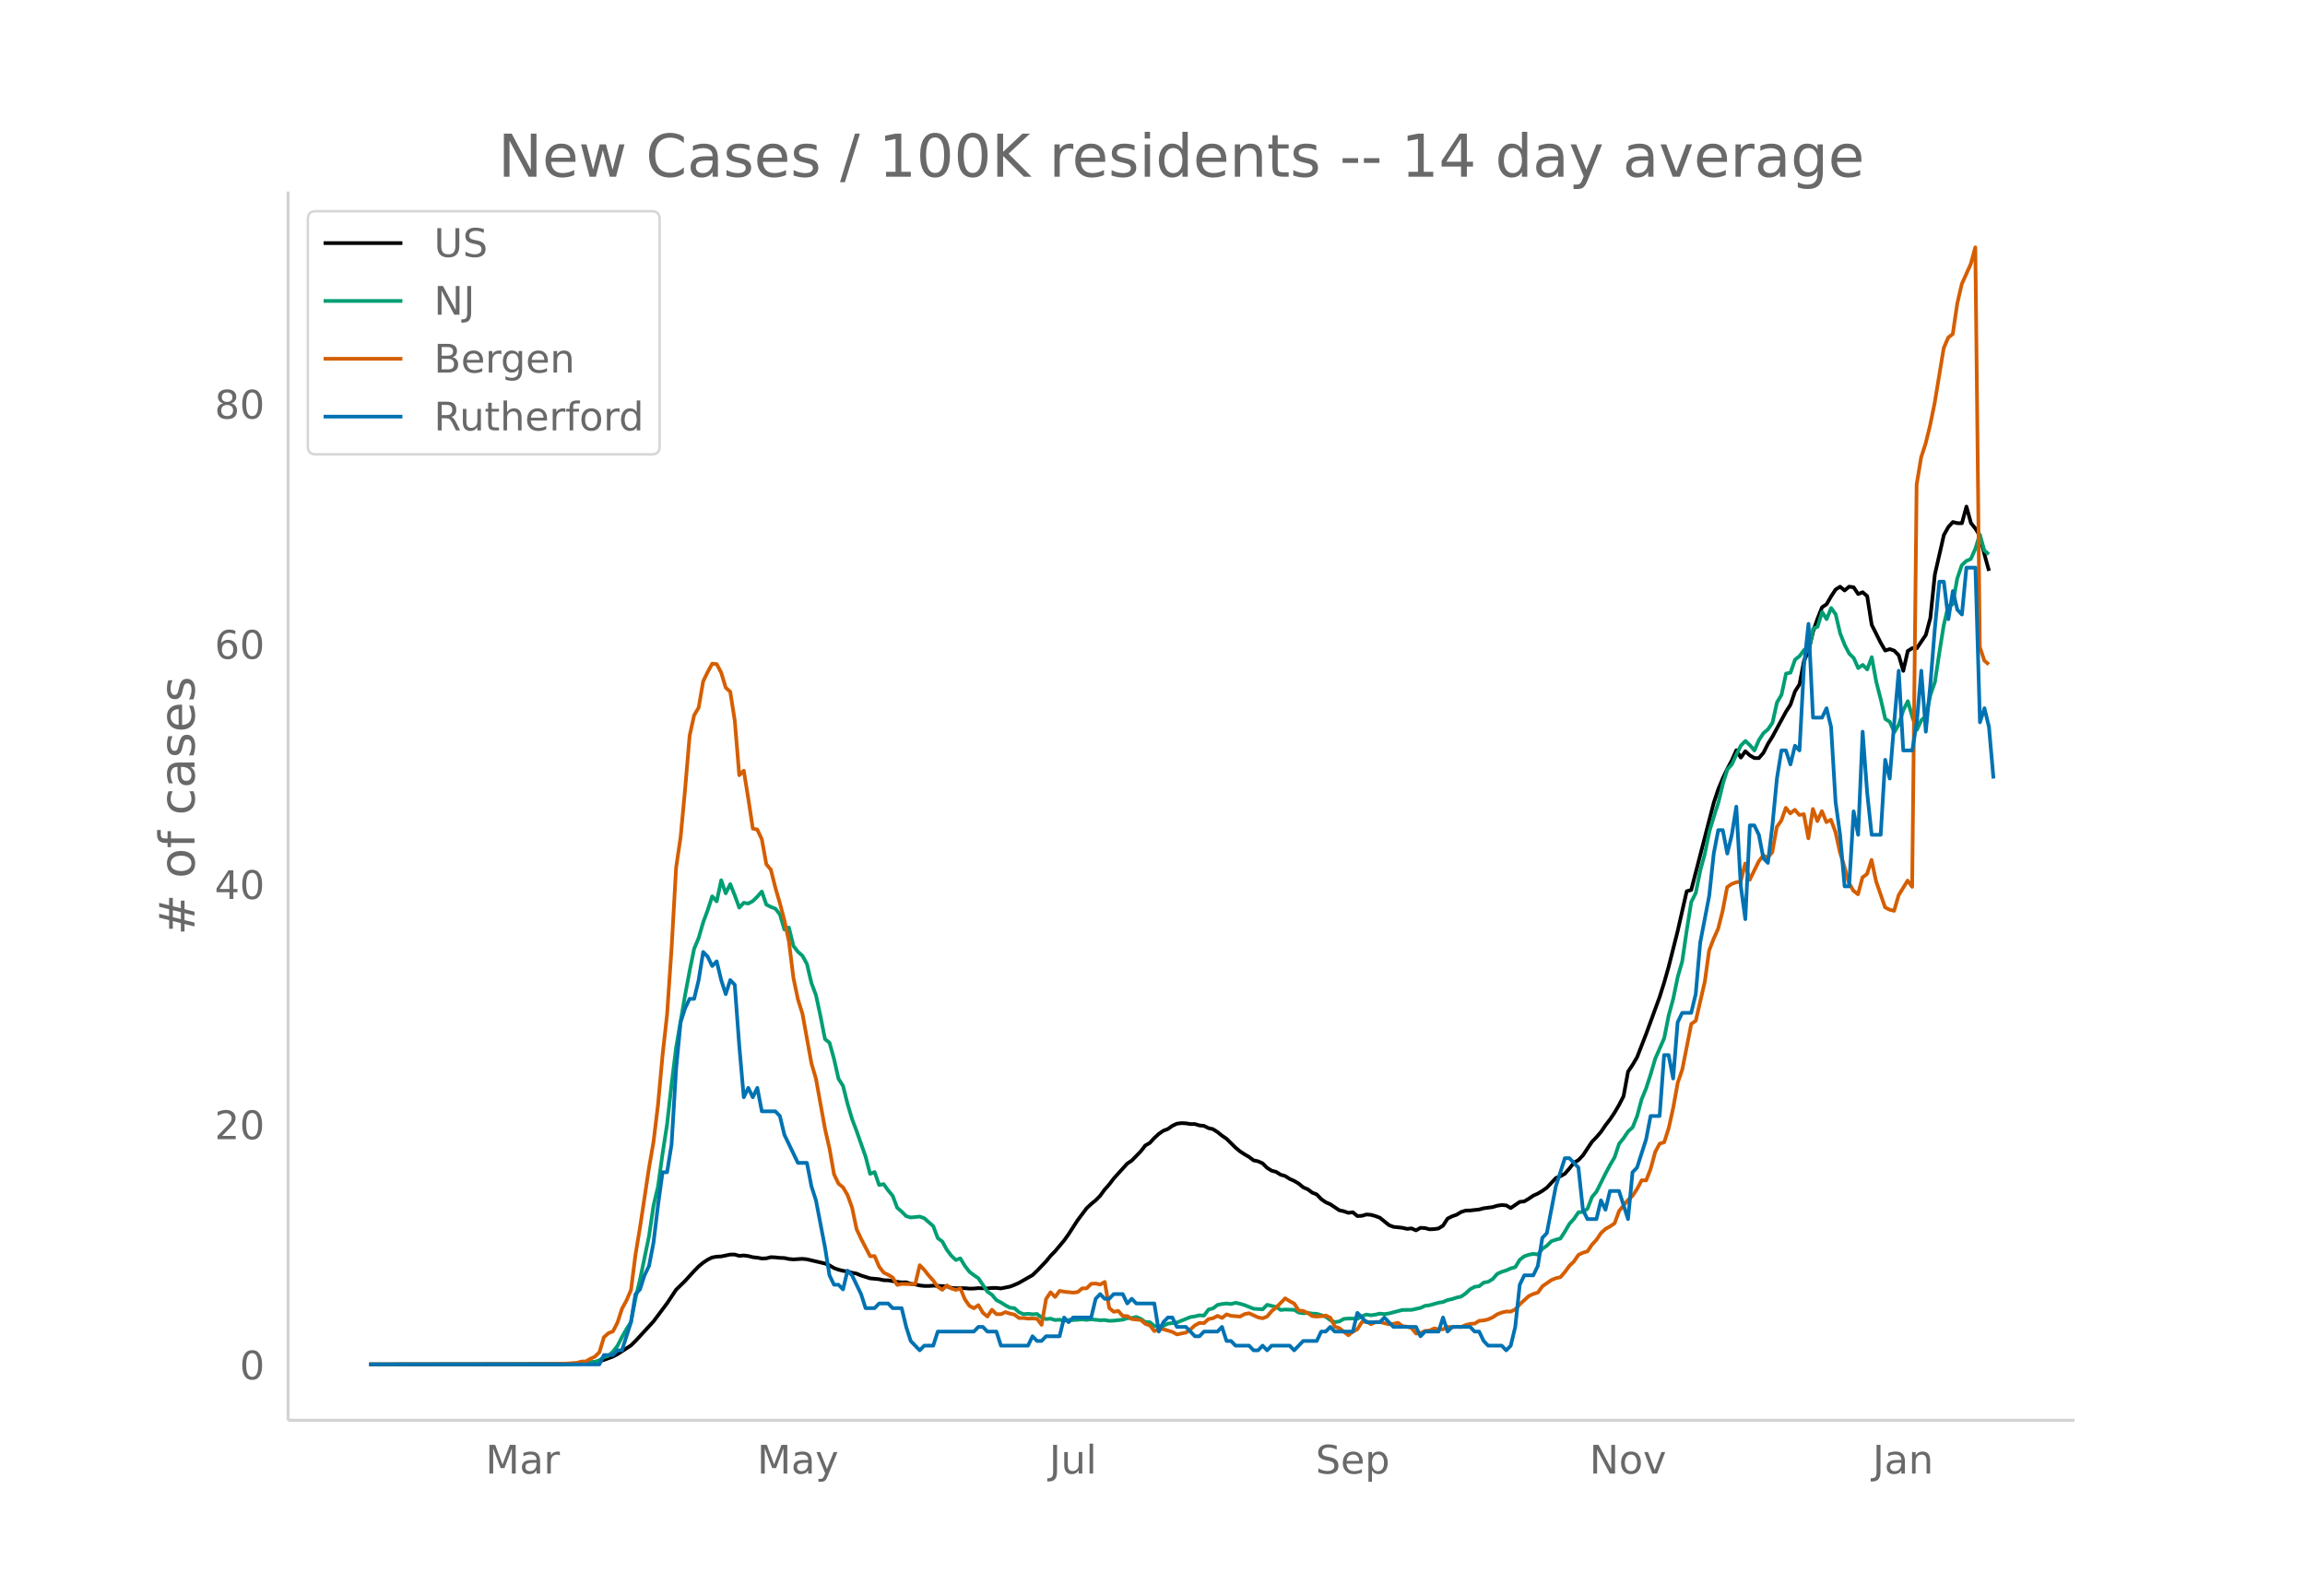 <svg height="864" viewBox="0 0 936 648" width="1248" xmlns="http://www.w3.org/2000/svg" xmlns:xlink="http://www.w3.org/1999/xlink"><defs><style>*{stroke-linecap:butt;stroke-linejoin:round}</style></defs><g id="figure_1"><path d="M0 648h936V0H0z" fill="#fff" id="patch_1"/><g id="axes_1"><path d="M117 576.72h725.4V77.76H117z" fill="none" id="patch_2"/><path clip-path="url(#p639d65ccdc)" d="M149.973 554.04l76.936-.107 7.327-.247 5.496-.422 1.832-.217 1.831-.343 1.832-.483 3.664-1.355 1.832-.96 5.495-3.569 1.832-1.797 7.327-7.962 5.496-7.346 3.663-5.51 3.664-3.58 3.664-4.026 1.831-1.857 1.832-1.524 1.832-1.22 1.832-.896 1.832-.327 1.832-.1 3.663-.755 1.832-.01 1.832.543 1.832-.172 1.831.242 1.832.47 1.832.19 1.832.336 1.832-.066 1.832-.474 1.831.085 1.832.199 1.832.068 1.832.397 1.832.157 3.663-.22 1.832.185 7.327 1.71 1.832.746 1.832 1.105 1.832.658 1.832.453 1.831.296 1.832.496 1.832.348 1.832.776 3.664 1.147 3.663.346 1.832.42 1.832.042 3.663.62 1.832.218 1.832-.044 1.832.61 1.832.248 1.832.422 1.831.198 1.832.016 1.832-.128 5.495.256 1.832.675 1.832.113 3.664-.02 1.832.174 1.831-.024 1.832-.181 3.664.136 1.832-.197 1.831-.002 1.832.196 3.664-.735 1.832-.697 1.832-.83 5.495-3.134 1.832-1.754 3.663-3.816 1.832-2.25 1.832-1.868 3.664-4.376 1.832-2.566 3.663-5.664 3.664-4.88 1.832-1.713 1.831-1.496 1.832-1.862 1.832-2.515 1.832-2.054 1.832-2.417 5.495-6.064 1.832-1.231 3.664-3.747 1.831-2.37 1.832-1.047 1.832-2.006 1.832-1.67 1.832-1.266 1.832-.702 1.831-1.313 1.832-.844 1.832-.242 1.832.09 1.832.284 1.831.016 1.832.555 1.832.162 1.832.923 1.832.432 1.832 1.16 1.831 1.478 1.832 1.244 3.664 3.62 1.832 1.512 1.831 1.201 1.832 1.062 1.832 1.391 1.832.374 1.832.844 1.832 1.826 1.831 1.138 1.832.492 1.832 1.146 1.832.53 1.832 1.18 1.831.81 1.832 1.083 1.832 1.524 1.832.794 1.832 1.365 1.832.725 1.831 1.92 1.832 1.259 1.832.812 3.664 2.445 1.831.397 1.832.64 1.832-.23 1.832 1.53 1.832-.085 1.832-.546 1.831.126 1.832.517 1.832.682 3.664 2.985 1.831.712 3.664.378 1.832.444 1.832-.197 1.832.793 1.831-1.026 1.832.106 1.832.5 1.832-.086 1.832-.265 1.831-1.172 1.832-2.831 1.832-.93 1.832-.63 1.832-1.119 1.832-.575 1.831-.044 3.664-.402 1.832-.487 3.663-.49 1.832-.553 1.832-.279 1.832.15 1.832 1.076 3.663-2.514 1.832-.186 1.832-1.1 1.832-1.24 1.832-.834 1.831-1.084 1.832-1.31 3.664-3.926 1.832-.722 1.832-1.04 1.831-2.111 1.832-2.306 1.832-1.114 1.832-1.922 3.663-5.492 1.832-1.889 1.832-2.143 1.832-2.683 1.832-2.384 1.832-2.73 1.831-3.124 1.832-3.568 1.832-9.979 1.832-2.739 1.832-3.124 3.663-9.4 5.496-15.07 1.832-5.817 1.831-6.46 3.664-14.511 3.664-16.122 1.831-.526 9.16-35.437 1.831-5.473 1.832-4.413 1.832-3.858 1.832-3.41 1.832-4.133 1.831 2.971 1.832-2.58 1.832 1.711 1.832 1.058 1.832.02 1.832-2.134 1.831-3.627 1.832-2.933 5.496-10.133 1.831-2.855 1.832-5.38 1.832-2.897 1.832-9.575 1.832-3.95 1.832-7.878 1.831-5.285 1.832-4.6 1.832-1.216 1.832-3.195 1.832-2.784 1.831-1.151 1.832 1.53 1.832-1.55 1.832.262 1.832 2.74 1.832-.736 1.831 1.59 1.832 11.633 3.664 7.32 1.832 3.133 1.831-.583 1.832.63 1.832 1.91 1.832 6.289 1.832-8.071 1.832-1.146 1.831.06 3.664-5.427 1.832-6.902 1.832-17.654 3.663-16.028 1.832-3.27 1.832-1.987 1.832.462 1.832.01 1.831-6.741 1.832 6.677 1.832 2.28 1.832 2.995 1.832 7.54 1.831 6.609h0" fill="none" stroke="#000" stroke-linecap="round" stroke-width="1.5" id="line2d_1"/><path clip-path="url(#p639d65ccdc)" d="M149.973 554.04l80.6-.09 5.495-.216 1.832-.078 3.664-.663 1.831-.635 1.832-1.22 1.832-.573 1.832-1.714 1.832-2.294 1.832-3.612 1.831-3.255 1.832-2.824 1.832-9.667 1.832-7.546 3.663-17.726 1.832-12.433 1.832-7.73 1.832-13.322 1.832-11.852 1.832-16.303 1.831-14.871 3.664-21.37 1.832-9.786 1.832-8.996 1.831-4.377 1.832-6.322 1.832-4.957 1.832-5.636 1.832 2.024 1.832-8.55 1.831 5.306 1.832-3.733 1.832 4.53 1.832 5.004 1.832-1.961 1.831.314 1.832-1 1.832-1.793 1.832-2.094 1.832 5.31 1.832.926 1.831.721 1.832 2.29 1.832 6.166 1.832-.792 1.832 7.447 1.831 2.4 1.832 1.616 1.832 3.334 1.832 7.761 1.832 4.898 1.832 8.51 1.831 9.315 1.832 1.49 1.832 6.593 1.832 8.071 1.832 2.883 1.831 7.275 1.832 6.177 1.832 4.827 3.664 10.444 1.832 6.981 1.831-.73 1.832 5.272 1.832-.38 1.832 2.545 1.832 2.204 1.831 4.847 1.832 1.577 1.832 1.85 1.832.538 3.664-.369 1.831.663 3.664 3.232 1.832 4.855 1.832 1.365 1.831 3.337 1.832 2.432 1.832 1.737 1.832-.65 1.832 3.039 1.832 2.36 1.831 1.42 1.832 1.228 3.664 5.47 1.832 1.248 1.831 2.18 1.832.957 1.832 1.157 1.832.969 1.832.204 1.832 1.616 1.831.82 1.832-.177 1.832.216 1.832-.146 1.832 1.455 1.831.636 1.832-.18 1.832.576 1.832-.16 1.832.485 1.832-.364 1.831.031 3.664-.255 1.832.173 1.832-.224 3.663.384 1.832-.074 1.832.318 1.832-.079 3.663-.396 1.832-.596 1.832-.067 1.832-.447 1.832.773 1.831 1.318 1.832.058 1.832 1.526 1.832.125 1.832-.184 1.832-.894 3.663-.447 5.496-2.224 1.831-.278 1.832-.436 1.832.126 1.832-2.463 1.832-.463 1.832-1.427 1.831-.361 1.832-.2 1.832.2 1.832-.49 1.832.388 1.831.56 3.664 1.46 3.664.255 1.832-1.844 3.663.887 1.832 1.204 1.832-.177 3.663.133 1.832 1.09 1.832.307 1.832-.189 1.832.33 1.832.078 1.831.534 1.832.659 1.832 1.368 1.832.804 1.832-.274 1.831-1.036 1.832-.133h1.832l1.832.133 1.832-1.098 1.832-.659 1.831.294 1.832-.27 1.832-.4 1.832.184 1.832-.255 5.495-1.435 3.664-.024 3.663-.808 1.832-.843 1.832-.227 3.664-1.036 1.831-.294 1.832-.792 1.832-.388 1.832-.604 1.832-.404 1.832-1.275 1.831-1.71 1.832-.984 1.832-.243 1.832-1.479 1.832-.313 1.831-1.126 1.832-2.098 1.832-.832 1.832-.564 1.832-.824 1.832-.51 1.831-3.012 1.832-1.396 1.832-.631 1.832-.342 1.832.26 1.831-2.33 1.832-1.251 1.832-1.816 1.832-.636 1.832-.466 1.832-2.86 1.831-3.105 1.832-2.02 1.832-2.67 1.832-.126 1.832-1.302 1.831-4.77 1.832-2.196 3.664-7.365 1.832-3.427 1.832-3.114 1.831-5.483 1.832-2.302 1.832-2.73 1.832-1.663 1.832-4.588 1.831-6.824 1.832-4.44 1.832-5.714 1.832-6.251 3.664-8.413 1.831-9.232 1.832-6.737 1.832-8.875 1.832-6.373 1.832-12.625 1.831-11.436 1.832-3.682 1.832-9.138 1.832-6.738 1.832-9 1.832-6.091 1.831-5.695 1.832-7.636 1.832-5.831 1.832-2.102 1.832-4.009 1.831-3.623 1.832-1.86 1.832 1.726 1.832 2.13 1.832-4.24 1.832-2.776 1.831-1.553 1.832-2.687 1.832-8.24 1.832-3.121 1.832-8.593 1.831-.38 1.832-5.287 1.832-1.428 1.832-2.51 1.832.636 1.832-9.248 1.831-.831 1.832-5.97 1.832 2.91 1.832-4.514 1.832 2.53 1.831 7.77 1.832 4.662 1.832 3.534 1.832 1.769 1.832 4.13 1.832-1.31 1.831 1.843 1.832-4.981 1.832 10.028 1.832 7.122 1.832 7.938 1.831 1.153 1.832 4.22 1.832-3.142 1.832-5.776 1.832-3.687 1.832 6.444 1.831 5.208 1.832-3.942 1.832-1.549 1.832-8.663 1.832-5.271 1.831-12.142L789.277 254l1.832-7.926 1.832-.706 1.832-10.393 1.832-5.412 1.831-1.769 1.832-.784 1.832-4.095 1.832-5.863 1.832 6.444 1.831 1.608h0" fill="none" stroke="#009e73" stroke-linecap="round" stroke-width="1.5" id="line2d_2"/><path clip-path="url(#p639d65ccdc)" d="M149.973 554.04l69.609-.075 9.159-.187 5.495-.373 1.832-.523 1.832-.038 1.832-1.083 1.832-.86 1.831-1.793 1.832-6.091 1.832-1.644 1.832-.748 1.832-3.512 1.832-5.643 1.831-3.363 1.832-4.26 1.832-14.386 1.832-11.023 3.663-24.252 1.832-10.612 1.832-15.096 1.832-20.029 1.832-16.479 1.832-26.979 1.831-32.659 1.832-12.406 1.832-19.543 1.832-21.635 1.832-8.333 1.831-3.064 1.832-10.687 1.832-3.775 1.832-3.4 1.832.187 1.832 3.475 1.831 6.09 1.832 1.645 1.832 11.696 1.832 22.196 1.832-1.83 1.831 11.321 1.832 12.182 1.832.411 1.832 3.961 1.832 10.126 1.832 2.205 1.831 7.287 1.832 6.315 1.832 6.987 1.832 8.483 1.832 14.835 1.831 8.743 1.832 5.83 3.664 20.178 1.832 6.24 3.663 20.328 1.832 7.997 1.832 10.462 1.832 3.812 1.832 1.495 1.831 3.138 1.832 5.082 1.832 8.744 1.832 3.924 3.664 7.062 1.831-.037 1.832 4.297 1.832 2.392 1.832.896 1.832 1.121 1.831 2.99 1.832-.411 3.664.112 1.832-.038 1.832-7.66 1.831 1.869 1.832 2.354 1.832 2.018 1.832 2.54 1.832 1.196 1.831-1.756 1.832 1.233 1.832.56 1.832-.523 1.832 4.335 1.832 2.653 1.831 1.009 1.832-1.27 1.832 3.101 1.832 1.532 1.832-2.765 1.831 1.794h1.832l1.832-.823 1.832.598 1.832.411 1.832 1.383h1.831l1.832.224 1.832-.037 1.832.112 1.832 2.466 1.831-10.5 1.832-2.728 1.832 1.906 1.832-2.466 1.832.336 3.663.374 1.832-.225 1.832-1.494 1.832-.038 1.832-1.83 1.831-.113 1.832.411 1.832-1.046 1.832 10.575 1.832 1.532 1.832-.336 1.831 2.055 1.832.037 1.832 1.196 3.664.374 1.831 1.57 1.832.634 1.832 2.317 1.832-.897 1.832.112 3.663 1.121 1.832 1.01 3.664-.748 1.832-1.27 1.831-1.682 1.832-.972 1.832.075 1.832-1.644 1.832-.336 1.832-.972 1.831.86 1.832-1.458 1.832.598 3.664.3 1.831-1.01 1.832-.336 3.664 1.681 1.832.374 1.832-.747 1.831-2.168 1.832-1.494 3.664-3.7 1.832 1.159 1.831.971 1.832 2.84 1.832.15 1.832.86 1.832 1.232 1.832.187 1.831-.15 1.832-.261 1.832.86 1.832 3.661 1.832.598 3.663 2.878 1.832-1.458 1.832-.971 1.832-2.952 1.832-.262 1.831 1.159 1.832-.86 1.832-.075 1.832.56 1.832.375 1.831-.15 1.832-.411 1.832 1.345 1.832.224 1.832.524 1.832 2.279 1.831-.187 1.832-.897 1.832-.15 1.832-.859 1.832.374 1.831-.037 1.832-.972 1.832.15 1.832-.225 1.832.15 1.832-.822 1.831-.449 1.832-.149 1.832-1.121 1.832-.15 1.832-.448 1.831-.822 1.832-1.233 1.832-.71 1.832-.411 1.832.037 1.832-.934 1.831-2.055 3.664-3.326 1.832-.86 1.832-.56 1.831-2.54 3.664-2.542 1.832-.747 1.832-.411 1.832-2.13 1.831-2.504 1.832-1.756 1.832-2.69 1.832-.86 1.832-.56 1.831-2.728 1.832-1.98 1.832-2.728 1.832-1.682 1.832-1.009 1.832-1.233 1.831-5.007 3.664-4.559 1.832-1.644 1.832-2.803 1.831-3.475 1.832.038 1.832-4.671 1.832-6.838 1.832-3.4 1.832-.561 1.831-5.755 1.832-8.295 1.832-10.127 1.832-5.343 3.663-18.535 1.832-1.307 3.664-15.881L694.023 386l1.832-4.783 1.831-4.073 1.832-7.25 1.832-9.64 1.832-1.308 1.832-.673 1.831-.299 1.832-7.323 1.832 6.614 3.664-7.474 1.832-2.429 1.831.86 1.832-2.168 1.832-10.238 1.832-2.579 1.832-5.194 1.831 2.242 1.832-1.457 1.832 2.093 1.832-.3 1.832 9.79 1.832-11.92 1.831 4.933 1.832-4.035 1.832 4.446 1.832-.971 1.832 4.97 1.831 8.258 1.832 5.978 1.832 6.54 1.832 3.101 1.832 1.42 1.832-6.875 1.831-1.346 1.832-5.717 1.832 8.632 3.664 10.612 1.831.934 1.832.486 1.832-6.315 3.664-5.979 1.832 2.541 1.831-163.369 1.832-11.06 1.832-5.643 1.832-7.51 1.832-8.969 3.663-22.233 1.832-4.26 1.832-1.42 1.832-12.369 1.832-7.922 3.663-8.183 1.832-6.726 1.832 162.248 1.832 5.568 1.831 1.532h0" fill="none" stroke="#d55e00" stroke-linecap="round" stroke-width="1.5" id="line2d_3"/><path clip-path="url(#p639d65ccdc)" d="M149.973 554.04h93.422l1.832-3.806h3.664l1.832-1.904h1.832l3.663-11.419 1.832-11.419 1.832-1.903 1.832-5.71 1.831-3.806 1.832-9.515 1.832-15.226 1.832-13.322h1.832l1.832-11.42 1.831-30.45 1.832-19.032 1.832-5.709 1.832-3.806h1.832l1.831-7.613 1.832-11.42 1.832 1.904 1.832 3.806 1.832-1.903 1.832 7.613 1.831 5.71 1.832-5.71 1.832 1.903 1.832 24.741 1.832 20.935 1.831-3.806 1.832 3.806 1.832-3.806 1.832 9.516h5.495l1.832 1.903 1.832 7.613 5.495 11.419h3.664l1.832 9.515 1.832 5.71 3.663 19.032 1.832 11.419 1.832 3.806h1.832l1.832 1.903 1.831-7.612 1.832 1.903 3.664 7.612 1.832 5.71h3.663l1.832-1.903h3.664l1.832 1.903h3.663l1.832 7.613 1.832 5.71 3.664 3.805 1.831-1.903h3.664l1.832-5.71h14.654l1.832-1.902h1.832l1.832 1.903h3.663l1.832 5.71h10.991l1.832-3.807 1.832 1.903h1.832l1.831-1.903h5.496l1.832-7.613 1.832 1.903 1.831-1.903h7.328l1.831-7.612 1.832-1.904 1.832 1.904h1.832l1.832-1.904h3.663l1.832 3.807 1.832-1.903 1.832 1.903h7.327l1.832 11.419 1.832-3.807 1.832-1.903h1.831l1.832 3.807h3.664l3.663 3.806h1.832l1.832-1.903h5.496l1.831-1.903 1.832 5.71h1.832l1.832 1.902h5.495l1.832 1.903h1.832l1.832-1.903 1.832 1.903 1.831-1.903h7.328l1.831 1.903 3.664-3.806h5.496l1.831-3.806h1.832l1.832-1.903 1.832 1.903h7.327l1.832-7.613 3.664 3.806h5.495l1.832-1.903 3.663 3.807h9.16l1.831 3.806 1.832-1.903h5.496l1.831-5.71 1.832 5.71 1.832-1.903h7.327l1.832 1.903h1.832l1.832 3.806 1.832 1.903h5.495l1.832 1.903 1.832-1.903 1.832-7.612 1.831-17.129 1.832-3.806h3.664l1.832-3.807 1.831-11.419 1.832-1.903 3.664-19.032 3.664-11.419h1.831l3.664 3.807 1.832 17.128 1.832 3.807h3.663l1.832-7.613 1.832 3.806 1.832-7.612h3.663l3.664 11.419 1.832-19.032 1.832-1.903 3.663-11.42 1.832-9.515h3.664l1.832-24.741h1.831l1.832 9.516 1.832-22.839 1.832-3.806h3.663l1.832-7.613 1.832-20.934 3.664-19.032 1.832-17.129 1.831-9.516h1.832l1.832 9.516 1.832-7.612 1.832-11.42 1.831 32.355 1.832 13.322 1.832-38.064h1.832l1.832 3.807 1.832 9.515 1.831 1.904 1.832-15.226 1.832-19.031 1.832-11.42h1.832l1.831 5.71 1.832-7.613 1.832 1.904 1.832-34.258 1.832-17.128 1.832 38.063h3.663l1.832-3.806 1.832 7.613 1.832 30.45 1.831 13.323 1.832 20.935h1.832l1.832-30.451 1.832 9.516 1.832-41.87 1.831 24.741 1.832 17.129h3.664l1.832-30.451 1.831 7.613 1.832-22.838 1.832-20.935 1.832 32.354h3.664l1.831-11.42 1.832-20.934 1.832 24.74 1.832-19.03 1.832-22.839 1.831-19.032h1.832l1.832 15.226 1.832-11.42 1.832 7.613 1.832 1.904 1.831-19.032h3.664l1.832 62.805 1.832-5.71 1.831 7.613 1.832 20.935h0" fill="none" stroke="#0072b2" stroke-linecap="round" stroke-width="1.5" id="line2d_4"/><path d="M117 576.72V77.76" fill="none" stroke="#d3d3d3" stroke-linecap="square" stroke-width="1.25" id="patch_3"/><path d="M117 576.72h725.4" fill="none" stroke="#d3d3d3" stroke-linecap="square" stroke-width="1.25" id="patch_4"/><g id="matplotlib.axis_1"><g id="xtick_1"><g transform="matrix(.16 0 0 -.16 197.16 598.378)" fill="#696969" id="text_1"><defs><path d="M9.813 72.906h14.703l18.593-49.61 18.703 49.61h14.704V0H66.89v64.016l-18.797-50h-9.907l-18.796 50V0H9.813z" id="DejaVuSans-77"/><path d="M34.281 27.484q-10.89 0-15.093-2.484-4.204-2.484-4.204-8.5 0-4.781 3.157-7.594 3.156-2.797 8.562-2.797 7.485 0 12 5.297 4.516 5.297 4.516 14.078v2zm17.922 3.72V0H43.22v8.297Q40.14 3.328 35.547.953q-4.594-2.375-11.234-2.375-8.391 0-13.36 4.719Q6 8.016 6 15.922q0 9.219 6.172 13.906 6.187 4.688 18.437 4.688h12.61v.89q0 6.203-4.078 9.594-4.078 3.39-11.453 3.39-4.688 0-9.141-1.124-4.438-1.125-8.531-3.375v8.312q4.921 1.906 9.562 2.844 4.64.953 9.031.953 11.875 0 17.735-6.156 5.86-6.14 5.86-18.64z" id="DejaVuSans-97"/><path d="M41.11 46.297q-1.516.875-3.297 1.281Q36.03 48 33.89 48q-7.625 0-11.703-4.953-4.079-4.953-4.079-14.234V0H9.08v54.688h9.03v-8.5q2.844 4.984 7.375 7.39Q30.031 56 36.531 56q.922 0 2.047-.125 1.125-.11 2.484-.36z" id="DejaVuSans-114"/></defs><use xlink:href="#DejaVuSans-77"/><use x="86.279" xlink:href="#DejaVuSans-97"/><use x="147.559" xlink:href="#DejaVuSans-114"/></g></g><g id="xtick_2"><g transform="matrix(.16 0 0 -.16 307.455 598.378)" fill="#696969" id="text_2"><defs><path d="M32.172-5.078q-3.797-9.766-7.422-12.735-3.61-2.984-9.656-2.984H7.906v7.516h5.282q3.703 0 5.75 1.765Q21-9.766 23.483-3.219l1.61 4.094-22.11 53.813H12.5l17.094-42.766 17.093 42.766h9.516z" id="DejaVuSans-121"/></defs><use xlink:href="#DejaVuSans-77"/><use x="86.279" xlink:href="#DejaVuSans-97"/><use x="147.559" xlink:href="#DejaVuSans-121"/></g></g><g id="xtick_3"><g transform="matrix(.16 0 0 -.16 426.084 598.378)" fill="#696969" id="text_3"><defs><path d="M9.813 72.906h9.859V5.078q0-13.187-5-19.14-5-5.954-16.094-5.954h-3.75v8.297h3.078q6.531 0 9.219 3.672Q9.813-4.39 9.813 5.078z" id="DejaVuSans-74"/><path d="M8.5 21.578v33.11h8.984V21.922q0-7.766 3.016-11.656 3.031-3.875 9.094-3.875 7.265 0 11.484 4.64 4.234 4.64 4.234 12.656v31h8.985V0h-8.984v8.406Q42.047 3.422 37.718 1q-4.313-2.422-10.032-2.422-9.421 0-14.312 5.86Q8.5 10.296 8.5 21.578zM31.11 56z" id="DejaVuSans-117"/><path d="M9.422 75.984h8.984V0H9.422z" id="DejaVuSans-108"/></defs><use xlink:href="#DejaVuSans-74"/><use x="29.492" xlink:href="#DejaVuSans-117"/><use x="92.871" xlink:href="#DejaVuSans-108"/></g></g><g id="xtick_4"><g transform="matrix(.16 0 0 -.16 534.23 598.378)" fill="#696969" id="text_4"><defs><path d="M53.516 70.516V60.89q-5.61 2.687-10.594 4-4.984 1.328-9.625 1.328-8.047 0-12.422-3.125t-4.375-8.89q0-4.845 2.906-7.313 2.907-2.453 11.016-3.97l5.953-1.218q11.031-2.11 16.281-7.406 5.25-5.297 5.25-14.172 0-10.61-7.11-16.078-7.093-5.469-20.812-5.469-5.172 0-11.015 1.172Q13.14.922 6.89 3.219v10.156q6-3.36 11.765-5.078 5.766-1.703 11.328-1.703 8.438 0 13.032 3.312 4.593 3.328 4.593 9.485 0 5.359-3.297 8.39-3.296 3.032-10.812 4.547L27.484 33.5q-11.03 2.188-15.968 6.875-4.922 4.688-4.922 13.047 0 9.672 6.812 15.234 6.813 5.563 18.766 5.563 5.14 0 10.453-.938 5.328-.922 10.89-2.765z" id="DejaVuSans-83"/><path d="M56.203 29.594v-4.39H14.891q.593-9.282 5.593-14.142 5-4.859 13.938-4.859 5.172 0 10.031 1.266 4.86 1.265 9.656 3.812v-8.5Q49.266.734 44.187-.344 39.11-1.422 33.892-1.422q-13.094 0-20.735 7.61-7.64 7.625-7.64 20.625 0 13.421 7.25 21.296Q20.016 56 32.328 56q11.031 0 17.453-7.11 6.422-7.093 6.422-19.296zm-8.984 2.64q-.094 7.36-4.125 11.75-4.032 4.407-10.672 4.407-7.516 0-12.031-4.25-4.516-4.25-5.203-11.97z" id="DejaVuSans-101"/><path d="M18.11 8.203v-29H9.077v75.484h9.031v-8.296q2.844 4.875 7.157 7.234Q29.594 56 35.594 56q9.968 0 16.187-7.906 6.235-7.907 6.235-20.797T51.78 6.484q-6.218-7.906-16.187-7.906-6 0-10.328 2.375-4.313 2.375-7.157 7.25zm30.578 19.094q0 9.906-4.079 15.547-4.078 5.64-11.203 5.64-7.14 0-11.218-5.64-4.079-5.64-4.079-15.547 0-9.906 4.078-15.547 4.079-5.64 11.22-5.64 7.124 0 11.202 5.64t4.078 15.547z" id="DejaVuSans-112"/></defs><use xlink:href="#DejaVuSans-83"/><use x="63.477" xlink:href="#DejaVuSans-101"/><use x="125" xlink:href="#DejaVuSans-112"/></g></g><g id="xtick_5"><g transform="matrix(.16 0 0 -.16 645.435 598.378)" fill="#696969" id="text_5"><defs><path d="M9.813 72.906h13.28l32.329-60.984v60.984h9.562V0h-13.28L19.39 60.984V0H9.813z" id="DejaVuSans-78"/><path d="M30.61 48.39q-7.22 0-11.422-5.64-4.204-5.64-4.204-15.453 0-9.813 4.172-15.453 4.188-5.64 11.453-5.64 7.188 0 11.375 5.655 4.203 5.672 4.203 15.438 0 9.719-4.203 15.406-4.187 5.688-11.375 5.688zm0 7.61q11.718 0 18.406-7.625 6.703-7.61 6.703-21.078 0-13.422-6.703-21.078-6.688-7.64-18.407-7.64-11.765 0-18.437 7.64-6.656 7.656-6.656 21.078 0 13.469 6.656 21.078Q18.844 56 30.609 56z" id="DejaVuSans-111"/><path d="M2.984 54.688H12.5L29.594 8.797l17.093 45.89h9.516L35.687 0H23.485z" id="DejaVuSans-118"/></defs><use xlink:href="#DejaVuSans-78"/><use x="74.805" xlink:href="#DejaVuSans-111"/><use x="135.986" xlink:href="#DejaVuSans-118"/></g></g><g id="xtick_6"><g transform="matrix(.16 0 0 -.16 760.458 598.378)" fill="#696969" id="text_6"><defs><path d="M54.89 33.016V0h-8.984v32.719q0 7.765-3.031 11.61-3.031 3.858-9.078 3.858-7.281 0-11.484-4.64-4.204-4.625-4.204-12.64V0H9.08v54.688h9.03v-8.5q3.235 4.937 7.594 7.374Q30.078 56 35.797 56q9.422 0 14.25-5.828 4.844-5.828 4.844-17.156z" id="DejaVuSans-110"/></defs><use xlink:href="#DejaVuSans-74"/><use x="29.492" xlink:href="#DejaVuSans-97"/><use x="90.771" xlink:href="#DejaVuSans-110"/></g></g></g><g id="matplotlib.axis_2"><g id="ytick_1"><g transform="matrix(.16 0 0 -.16 97.32 560.119)" fill="#696969" id="text_7"><defs><path d="M31.781 66.406q-7.61 0-11.453-7.5Q16.5 51.422 16.5 36.375q0-14.984 3.828-22.484 3.844-7.5 11.453-7.5 7.672 0 11.5 7.5 3.844 7.5 3.844 22.484 0 15.047-3.844 22.531-3.828 7.5-11.5 7.5zm0 7.813q12.266 0 18.735-9.703 6.468-9.688 6.468-28.141 0-18.406-6.468-28.11-6.47-9.687-18.735-9.687-12.25 0-18.718 9.688-6.47 9.703-6.47 28.109 0 18.453 6.47 28.14Q19.53 74.22 31.78 74.22z" id="DejaVuSans-48"/></defs><use xlink:href="#DejaVuSans-48"/></g></g><g id="ytick_2"><g transform="matrix(.16 0 0 -.16 87.14 462.584)" fill="#696969" id="text_8"><defs><path d="M19.188 8.297h34.421V0H7.33v8.297q5.609 5.812 15.296 15.594 9.703 9.797 12.188 12.64 4.734 5.313 6.609 9 1.89 3.688 1.89 7.25 0 5.813-4.078 9.469-4.078 3.672-10.625 3.672-4.64 0-9.797-1.61-5.14-1.609-11-4.89v9.969Q13.767 71.78 18.938 73q5.188 1.219 9.485 1.219 11.328 0 18.062-5.672 6.735-5.656 6.735-15.125 0-4.5-1.688-8.531-1.672-4.016-6.125-9.485-1.218-1.422-7.765-8.187-6.532-6.766-18.453-18.922z" id="DejaVuSans-50"/></defs><use xlink:href="#DejaVuSans-50"/><use x="63.623" xlink:href="#DejaVuSans-48"/></g></g><g id="ytick_3"><g transform="matrix(.16 0 0 -.16 87.14 365.05)" fill="#696969" id="text_9"><defs><path d="M37.797 64.313L12.89 25.39h24.906zm-2.594 8.593H47.61V25.391h10.407v-8.203H47.609V0h-9.812v17.188H4.89v9.515z" id="DejaVuSans-52"/></defs><use xlink:href="#DejaVuSans-52"/><use x="63.623" xlink:href="#DejaVuSans-48"/></g></g><g id="ytick_4"><g transform="matrix(.16 0 0 -.16 87.14 267.515)" fill="#696969" id="text_10"><defs><path d="M33.016 40.375q-6.641 0-10.532-4.547-3.875-4.531-3.875-12.437 0-7.86 3.875-12.438 3.891-4.562 10.532-4.562 6.64 0 10.515 4.562 3.875 4.578 3.875 12.438 0 7.906-3.875 12.437-3.875 4.547-10.515 4.547zm19.578 30.922v-8.984q-3.719 1.75-7.5 2.671-3.782.938-7.5.938-9.766 0-14.922-6.594-5.14-6.594-5.875-19.922 2.875 4.25 7.219 6.516 4.359 2.266 9.578 2.266 10.984 0 17.36-6.672 6.374-6.657 6.374-18.125 0-11.235-6.64-18.032-6.641-6.78-17.672-6.78-12.657 0-19.344 9.687-6.688 9.703-6.688 28.109 0 17.281 8.204 27.563 8.203 10.28 22.015 10.28 3.719 0 7.5-.734t7.89-2.187z" id="DejaVuSans-54"/></defs><use xlink:href="#DejaVuSans-54"/><use x="63.623" xlink:href="#DejaVuSans-48"/></g></g><g id="ytick_5"><g transform="matrix(.16 0 0 -.16 87.14 169.98)" fill="#696969" id="text_11"><defs><path d="M31.781 34.625q-7.031 0-11.062-3.766-4.016-3.765-4.016-10.343 0-6.594 4.016-10.36Q24.75 6.391 31.78 6.391q7.032 0 11.078 3.78 4.063 3.798 4.063 10.345 0 6.578-4.031 10.343-4.016 3.766-11.11 3.766zm-9.86 4.188q-6.343 1.562-9.89 5.906Q8.5 49.079 8.5 55.329q0 8.733 6.219 13.812 6.234 5.078 17.062 5.078 10.89 0 17.094-5.078 6.203-5.079 6.203-13.813 0-6.25-3.547-10.61-3.531-4.343-9.828-5.906 7.125-1.656 11.094-6.5 3.984-4.828 3.984-11.796 0-10.61-6.468-16.282-6.47-5.656-18.532-5.656-12.047 0-18.531 5.656-6.469 5.672-6.469 16.282 0 6.968 4 11.797 4.016 4.843 11.14 6.5zM18.314 54.39q0-5.657 3.53-8.828 3.548-3.172 9.938-3.172 6.36 0 9.938 3.172 3.593 3.171 3.593 8.828 0 5.672-3.593 8.843-3.578 3.172-9.938 3.172-6.39 0-9.937-3.172-3.532-3.172-3.532-8.843z" id="DejaVuSans-56"/></defs><use xlink:href="#DejaVuSans-56"/><use x="63.623" xlink:href="#DejaVuSans-48"/></g></g><g transform="matrix(0 -.2 -.2 0 78.98 379.813)" fill="#696969" id="text_12"><defs><path d="M51.125 44H36.922l-4.11-16.313h14.313zm-7.328 27.781l-5.078-20.265h14.265L58.11 71.78h7.813L60.89 51.516h15.234V44h-17.14l-4-16.313h15.53V20.22H53.079L48 0h-7.813l5.032 20.219H30.906L25.875 0h-7.86l5.079 20.219H7.719v7.468h17.187L29 44H13.281v7.516h17.625l4.985 20.265z" id="DejaVuSans-35"/><path d="M37.11 75.984V68.5h-8.594q-4.828 0-6.72-1.953-1.874-1.953-1.874-7.031v-4.828h14.797v-6.985H19.922V0H10.89v47.703H2.297v6.984h8.594V58.5q0 9.125 4.25 13.297 4.25 4.187 13.468 4.187z" id="DejaVuSans-102"/><path d="M48.781 52.594v-8.407q-3.812 2.11-7.64 3.157-3.828 1.047-7.735 1.047-8.75 0-13.593-5.547-4.829-5.532-4.829-15.547 0-10.016 4.829-15.563 4.843-5.53 13.593-5.53 3.907 0 7.735 1.046 3.828 1.047 7.64 3.156V2.094Q45.016.344 40.984-.531q-4.015-.89-8.562-.89-12.36 0-19.64 7.765-7.266 7.765-7.266 20.953 0 13.375 7.343 21.031Q20.22 56 33.016 56q4.14 0 8.093-.86 3.953-.843 7.672-2.546z" id="DejaVuSans-99"/><path d="M44.281 53.078v-8.5q-3.797 1.953-7.906 2.922-4.094.984-8.5.984-6.688 0-10.031-2.047-3.344-2.046-3.344-6.156 0-3.125 2.39-4.906 2.391-1.781 9.626-3.39l3.078-.688q9.562-2.047 13.593-5.781 4.032-3.735 4.032-10.422 0-7.625-6.032-12.078-6.03-4.438-16.578-4.438-4.39 0-9.156.86Q10.688.296 5.422 2v9.281q4.984-2.594 9.812-3.89 4.829-1.282 9.579-1.282 6.343 0 9.75 2.172 3.421 2.172 3.421 6.125 0 3.656-2.468 5.61-2.453 1.953-10.813 3.765l-3.125.735q-8.344 1.75-12.062 5.39-3.704 3.64-3.704 9.985 0 7.718 5.47 11.906Q16.75 56 26.811 56q4.97 0 9.36-.734 4.406-.72 8.11-2.188z" id="DejaVuSans-115"/></defs><use xlink:href="#DejaVuSans-35"/><use x="83.789" xlink:href="#DejaVuSans-32"/><use x="115.576" xlink:href="#DejaVuSans-111"/><use x="176.758" xlink:href="#DejaVuSans-102"/><use x="211.963" xlink:href="#DejaVuSans-32"/><use x="243.75" xlink:href="#DejaVuSans-99"/><use x="298.73" xlink:href="#DejaVuSans-97"/><use x="360.01" xlink:href="#DejaVuSans-115"/><use x="412.109" xlink:href="#DejaVuSans-101"/><use x="473.633" xlink:href="#DejaVuSans-115"/></g></g><g transform="matrix(.24 0 0 -.24 202.252 71.76)" fill="#696969" id="text_13"><defs><path d="M4.203 54.688h8.985l11.234-42.672 11.172 42.672h10.593l11.235-42.672 11.187 42.672h8.985L63.28 0H52.688L40.922 44.828 29.109 0H18.5z" id="DejaVuSans-119"/><path d="M64.406 67.281v-10.39q-4.984 4.64-10.625 6.922-5.64 2.296-11.984 2.296-12.5 0-19.14-7.64-6.641-7.64-6.641-22.094 0-14.406 6.64-22.047 6.64-7.64 19.14-7.64 6.345 0 11.985 2.296 5.64 2.297 10.625 6.938V5.609Q59.234 2.094 53.437.33q-5.78-1.75-12.218-1.75-16.563 0-26.094 10.124-9.516 10.14-9.516 27.672 0 17.578 9.516 27.703 9.531 10.14 26.094 10.14 6.531 0 12.312-1.734 5.797-1.734 10.875-5.203z" id="DejaVuSans-67"/><path d="M25.39 72.906h8.297L8.297-9.28H0z" id="DejaVuSans-47"/><path d="M12.406 8.297h16.11v55.625l-17.532-3.516v8.985l17.438 3.515h9.86V8.296H54.39V0H12.406z" id="DejaVuSans-49"/><path d="M9.813 72.906h9.859V42.094L52.39 72.906h12.703L28.906 38.922 67.672 0H54.688L19.672 35.11V0h-9.86z" id="DejaVuSans-75"/><path d="M9.422 54.688h8.984V0H9.422zm0 21.296h8.984v-11.39H9.422z" id="DejaVuSans-105"/><path d="M45.406 46.39v29.594h8.985V0h-8.985v8.203Q42.578 3.328 38.25.953q-4.313-2.375-10.375-2.375-9.906 0-16.14 7.906-6.22 7.922-6.22 20.813 0 12.89 6.22 20.797Q17.968 56 27.874 56q6.063 0 10.375-2.375 4.328-2.36 7.156-7.234zm-30.61-19.093q0-9.906 4.079-15.547 4.078-5.64 11.203-5.64 7.125 0 11.219 5.64 4.11 5.64 4.11 15.547 0 9.906-4.11 15.547-4.094 5.64-11.219 5.64-7.125 0-11.203-5.64-4.078-5.64-4.078-15.547z" id="DejaVuSans-100"/><path d="M18.313 70.219V54.688h18.5v-6.985h-18.5V18.016q0-6.688 1.828-8.594 1.828-1.906 7.453-1.906h9.218V0h-9.218q-10.407 0-14.36 3.875-3.953 3.89-3.953 14.14v29.688H2.687v6.984h6.594V70.22z" id="DejaVuSans-116"/><path d="M4.89 31.39h26.313v-8H4.891z" id="DejaVuSans-45"/><path d="M45.406 27.984q0 9.766-4.031 15.125-4.016 5.375-11.297 5.375-7.219 0-11.25-5.375-4.031-5.359-4.031-15.125 0-9.718 4.031-15.093t11.25-5.375q7.281 0 11.297 5.375 4.031 5.375 4.031 15.093zm8.985-21.203q0-13.953-6.203-20.765Q42-20.797 29.203-20.797q-4.734 0-8.937.703-4.203.703-8.157 2.172v8.735q3.954-2.141 7.813-3.157 3.86-1.031 7.86-1.031 8.843 0 13.234 4.61 4.39 4.609 4.39 13.937v4.453q-2.781-4.844-7.125-7.234Q33.938 0 27.875 0 17.828 0 11.672 7.656q-6.156 7.672-6.156 20.328 0 12.688 6.156 20.344Q17.828 56 27.875 56q6.063 0 10.406-2.39 4.344-2.391 7.125-7.22v8.297h8.985z" id="DejaVuSans-103"/></defs><use xlink:href="#DejaVuSans-78"/><use x="74.805" xlink:href="#DejaVuSans-101"/><use x="136.328" xlink:href="#DejaVuSans-119"/><use x="218.115" xlink:href="#DejaVuSans-32"/><use x="249.902" xlink:href="#DejaVuSans-67"/><use x="319.727" xlink:href="#DejaVuSans-97"/><use x="381.006" xlink:href="#DejaVuSans-115"/><use x="433.105" xlink:href="#DejaVuSans-101"/><use x="494.629" xlink:href="#DejaVuSans-115"/><use x="546.729" xlink:href="#DejaVuSans-32"/><use x="578.516" xlink:href="#DejaVuSans-47"/><use x="612.207" xlink:href="#DejaVuSans-32"/><use x="643.994" xlink:href="#DejaVuSans-49"/><use x="707.617" xlink:href="#DejaVuSans-48"/><use x="771.24" xlink:href="#DejaVuSans-48"/><use x="834.863" xlink:href="#DejaVuSans-75"/><use x="900.439" xlink:href="#DejaVuSans-32"/><use x="932.227" xlink:href="#DejaVuSans-114"/><use x="971.09" xlink:href="#DejaVuSans-101"/><use x="1032.613" xlink:href="#DejaVuSans-115"/><use x="1084.713" xlink:href="#DejaVuSans-105"/><use x="1112.496" xlink:href="#DejaVuSans-100"/><use x="1175.973" xlink:href="#DejaVuSans-101"/><use x="1237.496" xlink:href="#DejaVuSans-110"/><use x="1300.875" xlink:href="#DejaVuSans-116"/><use x="1340.084" xlink:href="#DejaVuSans-115"/><use x="1392.184" xlink:href="#DejaVuSans-32"/><use x="1423.971" xlink:href="#DejaVuSans-45"/><use x="1460.055" xlink:href="#DejaVuSans-45"/><use x="1496.139" xlink:href="#DejaVuSans-32"/><use x="1527.926" xlink:href="#DejaVuSans-49"/><use x="1591.549" xlink:href="#DejaVuSans-52"/><use x="1655.172" xlink:href="#DejaVuSans-32"/><use x="1686.959" xlink:href="#DejaVuSans-100"/><use x="1750.436" xlink:href="#DejaVuSans-97"/><use x="1811.715" xlink:href="#DejaVuSans-121"/><use x="1870.895" xlink:href="#DejaVuSans-32"/><use x="1902.682" xlink:href="#DejaVuSans-97"/><use x="1963.961" xlink:href="#DejaVuSans-118"/><use x="2023.141" xlink:href="#DejaVuSans-101"/><use x="2084.664" xlink:href="#DejaVuSans-114"/><use x="2125.777" xlink:href="#DejaVuSans-97"/><use x="2187.057" xlink:href="#DejaVuSans-103"/><use x="2250.533" xlink:href="#DejaVuSans-101"/></g><g id="legend_1"><path d="M128.2 184.5h136.45q3.2 0 3.2-3.2V88.96q0-3.2-3.2-3.2H128.2q-3.2 0-3.2 3.2v92.34q0 3.2 3.2 3.2z" fill="none" opacity=".8" stroke="#ccc" id="patch_5"/><path d="M131.4 98.718h32" fill="none" stroke="#000" stroke-linecap="round" stroke-width="1.5" id="line2d_5"/><g transform="matrix(.16 0 0 -.16 176.2 104.317)" fill="#696969" id="text_14"><defs><path d="M8.688 72.906h9.921V28.61q0-11.718 4.235-16.875 4.25-5.14 13.781-5.14 9.469 0 13.719 5.14 4.25 5.157 4.25 16.875v44.297H64.5V27.391q0-14.25-7.063-21.532-7.046-7.28-20.812-7.28-13.828 0-20.89 7.28-7.047 7.282-7.047 21.532z" id="DejaVuSans-85"/></defs><use xlink:href="#DejaVuSans-85"/><use x="73.193" xlink:href="#DejaVuSans-83"/></g><path d="M131.4 122.203h32" fill="none" stroke="#009e73" stroke-linecap="round" stroke-width="1.5" id="line2d_7"/><g transform="matrix(.16 0 0 -.16 176.2 127.802)" fill="#696969" id="text_15"><use xlink:href="#DejaVuSans-78"/><use x="74.805" xlink:href="#DejaVuSans-74"/></g><path d="M131.4 145.688h32" fill="none" stroke="#d55e00" stroke-linecap="round" stroke-width="1.5" id="line2d_9"/><g transform="matrix(.16 0 0 -.16 176.2 151.287)" fill="#696969" id="text_16"><defs><path d="M19.672 34.813V8.108H35.5q7.953 0 11.781 3.297 3.844 3.297 3.844 10.078 0 6.844-3.844 10.078-3.828 3.25-11.781 3.25zm0 29.984V42.828h14.61q7.218 0 10.75 2.703 3.546 2.719 3.546 8.282 0 5.515-3.547 8.25-3.531 2.734-10.75 2.734zm-9.86 8.11h25.204q11.28 0 17.375-4.688Q58.5 63.53 58.5 54.89q0-6.703-3.125-10.657-3.125-3.953-9.188-4.922 7.282-1.562 11.313-6.53 4.031-4.954 4.031-12.376 0-9.765-6.64-15.093Q48.25 0 35.984 0H9.812z" id="DejaVuSans-66"/></defs><use xlink:href="#DejaVuSans-66"/><use x="68.604" xlink:href="#DejaVuSans-101"/><use x="130.127" xlink:href="#DejaVuSans-114"/><use x="169.49" xlink:href="#DejaVuSans-103"/><use x="232.967" xlink:href="#DejaVuSans-101"/><use x="294.49" xlink:href="#DejaVuSans-110"/></g><path d="M131.4 169.173h32" fill="none" stroke="#0072b2" stroke-linecap="round" stroke-width="1.5" id="line2d_11"/><g transform="matrix(.16 0 0 -.16 176.2 174.773)" fill="#696969" id="text_17"><defs><path d="M44.39 34.188q3.172-1.079 6.172-4.594 3-3.516 6.032-9.672L66.609 0H56l-9.313 18.703q-3.624 7.328-7.015 9.719-3.39 2.39-9.25 2.39h-10.75V0h-9.86v72.906h22.266q12.5 0 18.656-5.234 6.157-5.219 6.157-15.766 0-6.89-3.203-11.437-3.204-4.532-9.297-6.282zM19.673 64.797V38.922h12.406q7.125 0 10.766 3.297 3.64 3.297 3.64 9.687 0 6.39-3.64 9.64-3.64 3.25-10.766 3.25z" id="DejaVuSans-82"/><path d="M54.89 33.016V0h-8.984v32.719q0 7.765-3.031 11.61-3.031 3.858-9.078 3.858-7.281 0-11.484-4.64-4.204-4.625-4.204-12.64V0H9.08v75.984h9.03V46.188q3.235 4.937 7.594 7.374Q30.078 56 35.797 56q9.422 0 14.25-5.828 4.844-5.828 4.844-17.156z" id="DejaVuSans-104"/></defs><use xlink:href="#DejaVuSans-82"/><use x="64.982" xlink:href="#DejaVuSans-117"/><use x="128.361" xlink:href="#DejaVuSans-116"/><use x="167.57" xlink:href="#DejaVuSans-104"/><use x="230.949" xlink:href="#DejaVuSans-101"/><use x="292.473" xlink:href="#DejaVuSans-114"/><use x="333.586" xlink:href="#DejaVuSans-102"/><use x="368.791" xlink:href="#DejaVuSans-111"/><use x="429.973" xlink:href="#DejaVuSans-114"/><use x="469.336" xlink:href="#DejaVuSans-100"/></g></g></g></g><defs><clipPath id="p639d65ccdc"><path d="M117 77.76h725.4v498.96H117z"/></clipPath></defs></svg>